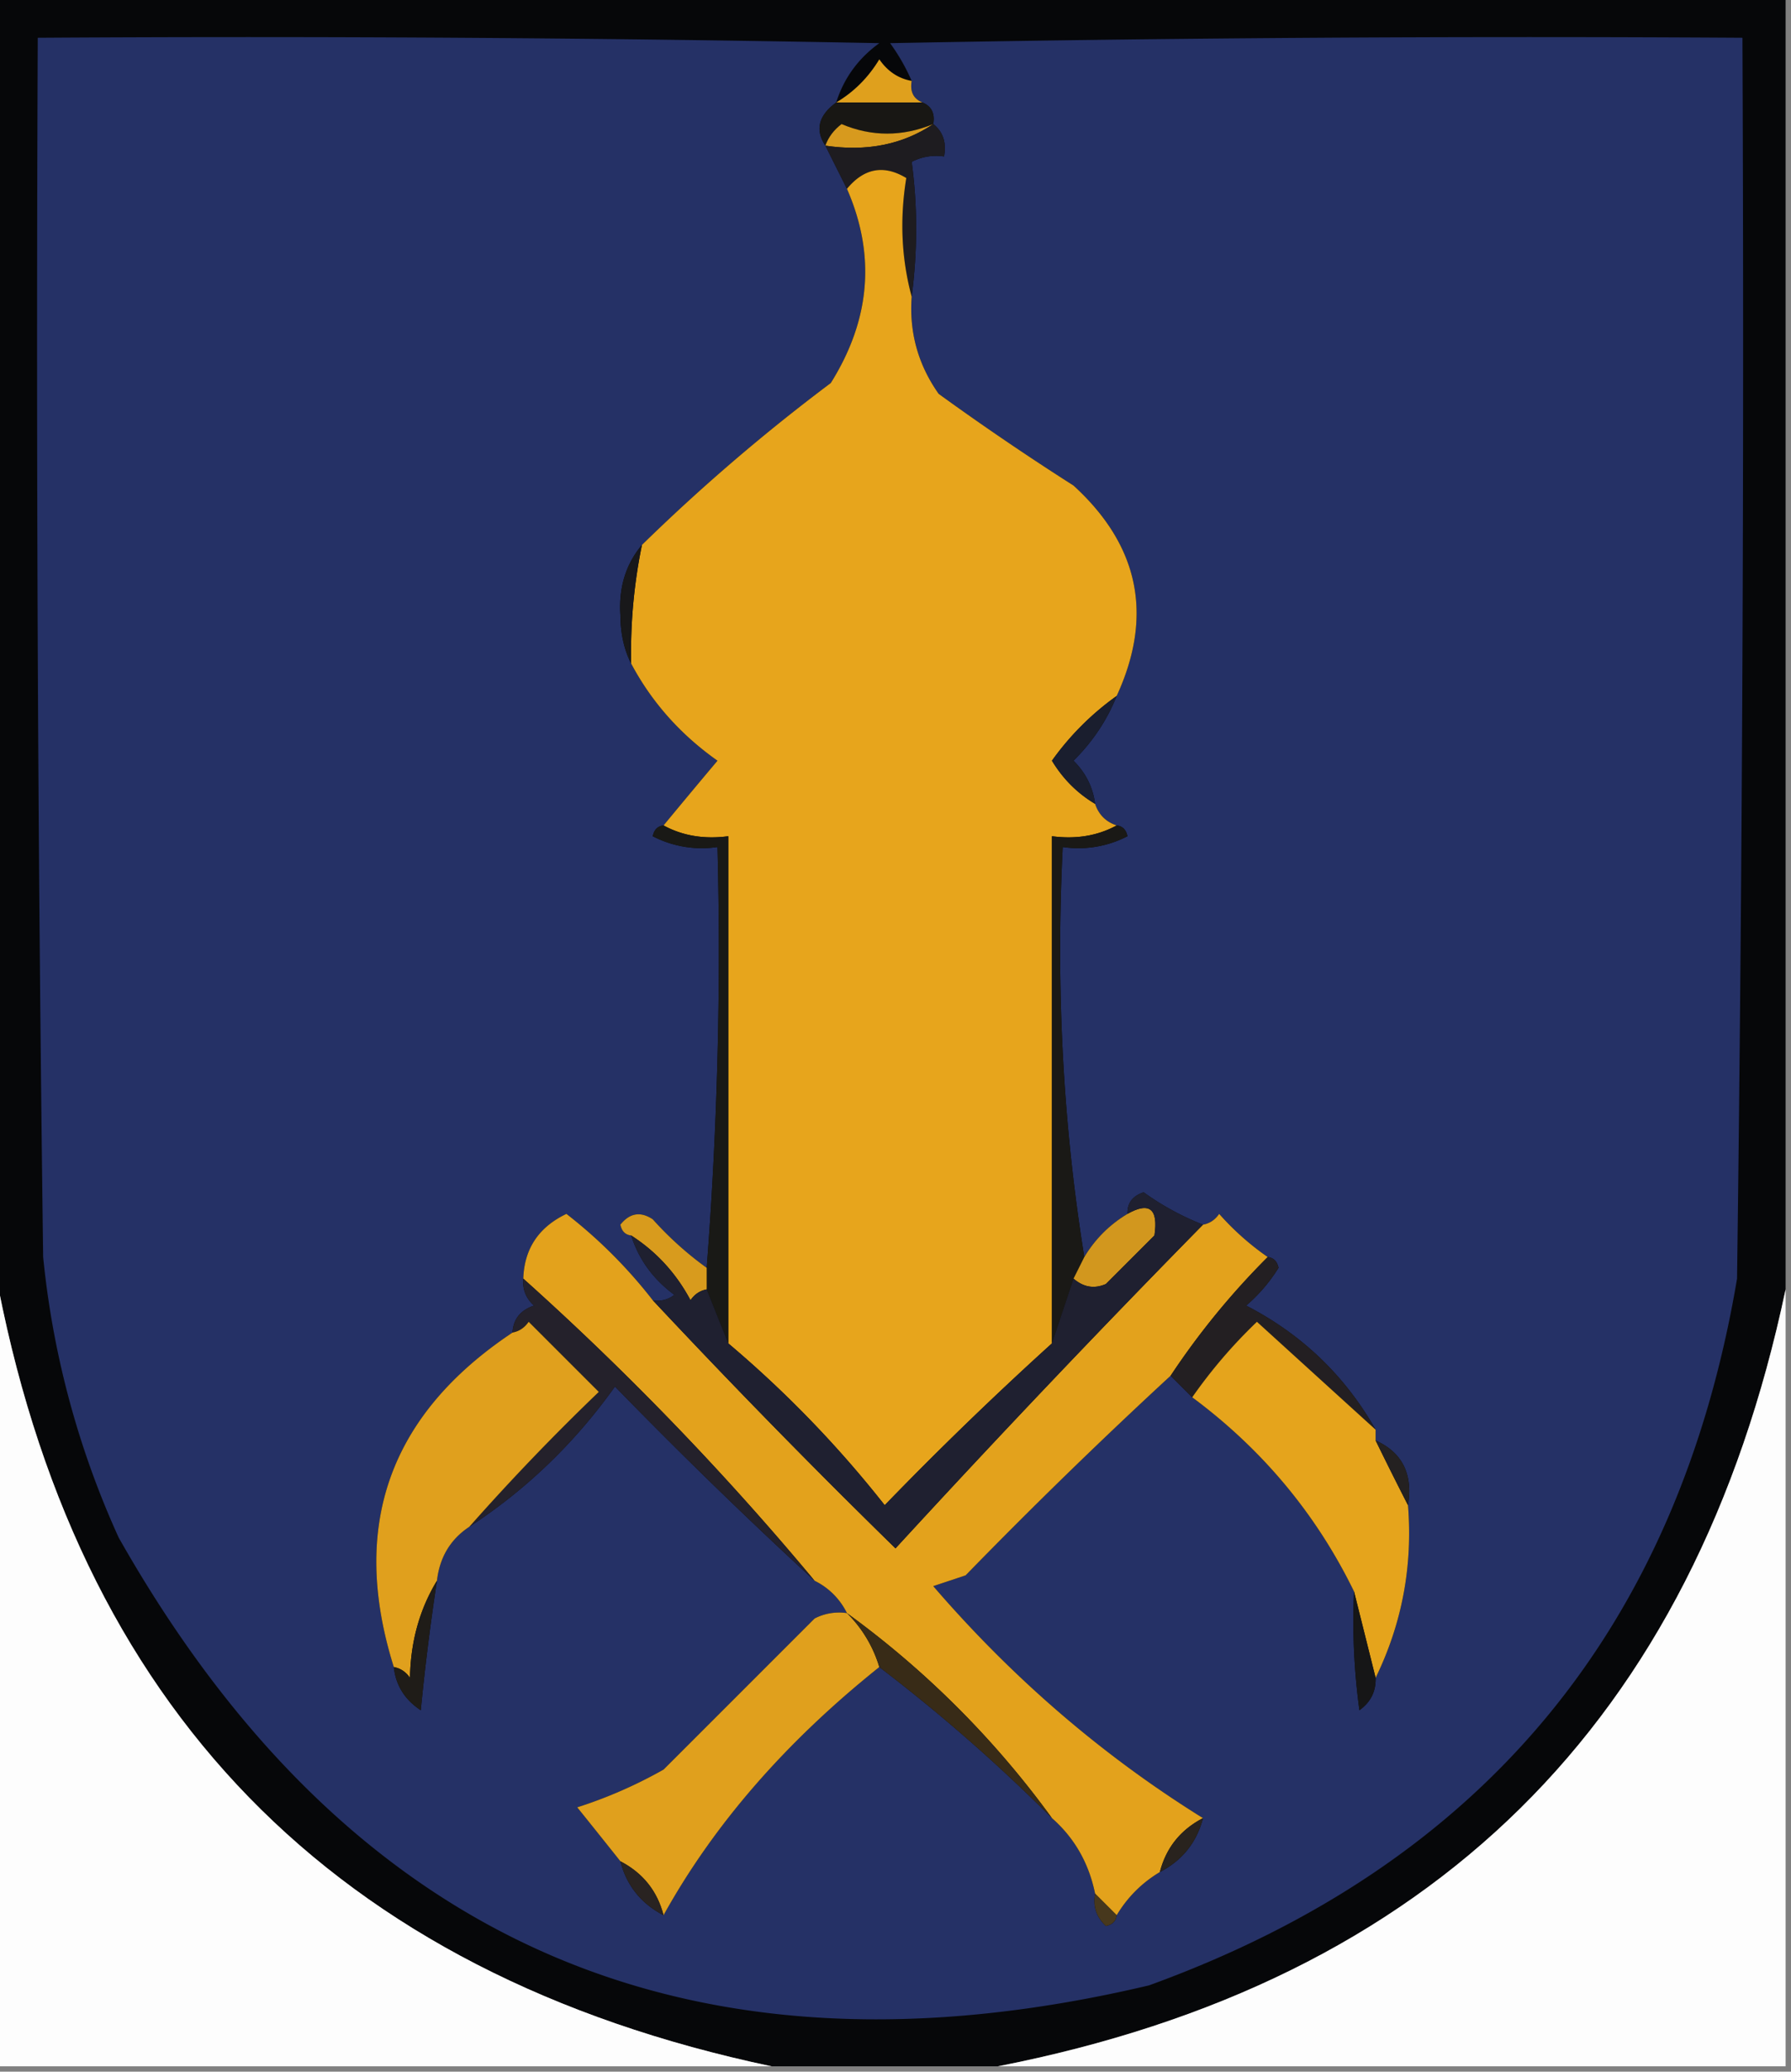 <svg xmlns="http://www.w3.org/2000/svg" width="166" height="192" style="shape-rendering:geometricPrecision;text-rendering:geometricPrecision;image-rendering:optimizeQuality;fill-rule:evenodd;clip-rule:evenodd"><rect width="100%" height="100%" fill="#808080" stroke="none"/><path style="opacity:1" fill="#060709" d="M-.5-.5h166v120c-8.462 40.129-32.795 64.129-73 72h-21c-40.575-8.575-64.575-33.241-72-74V-.5z"/><path style="opacity:1" fill="#253166" d="M77.5 9.5c-1.638 1.205-1.97 2.538-1 4l2 4c2.68 6.128 2.18 12.128-1.5 18a176.216 176.216 0 0 0-17.5 15c-1.497 1.79-2.164 3.956-2 6.5.008 1.707.342 3.207 1 4.5 1.901 3.574 4.568 6.574 8 9a826.992 826.992 0 0 0-5 6c-.543.06-.876.393-1 1a9.864 9.864 0 0 0 6 1 380.845 380.845 0 0 1-1 39 31.473 31.473 0 0 1-5-4.5c-1.135-.749-2.135-.583-3 .5.124.607.457.94 1 1 .703 2.216 2.036 4.049 4 5.5a2.429 2.429 0 0 1-2 .5 45.415 45.415 0 0 0-8-8c-2.572 1.228-3.905 3.228-4 6-.086.996.248 1.829 1 2.5-1.256.417-1.923 1.25-2 2.5-11.427 7.617-15.094 17.95-11 31 .185 1.696 1.019 3.029 2.5 4 .392-4.028.892-8.028 1.5-12 .25-2.174 1.25-3.841 3-5 5.27-3.435 9.77-7.769 13.5-13a468.294 468.294 0 0 0 18.5 18 6.544 6.544 0 0 1 3 3 4.934 4.934 0 0 0-3 .5l-14 14a42.594 42.594 0 0 1-8 3.5c1.357 1.686 2.69 3.352 4 5 .58 2.249 1.913 3.915 4 5 4.663-8.407 11.33-16.073 20-23a157.348 157.348 0 0 1 16 14c2.088 1.836 3.421 4.169 4 7-.219 1.175.114 2.175 1 3 .607-.124.94-.457 1-1 1-1.667 2.333-3 4-4 2.087-1.085 3.42-2.751 4-5-9.297-5.778-17.63-12.945-25-21.5l3-1a494.934 494.934 0 0 1 19-18.5l2 2c6.501 4.827 11.501 10.827 15 18a60.931 60.931 0 0 0 .5 11c1.039-.744 1.539-1.744 1.5-3 2.45-5.03 3.45-10.364 3-16 .469-2.893-.531-4.893-3-6v-1c-2.842-5.008-6.842-8.841-12-11.5a14.972 14.972 0 0 0 3-3.5c-.124-.607-.457-.94-1-1a25.14 25.14 0 0 1-4.5-4c-.383.556-.883.889-1.5 1a25.194 25.194 0 0 1-5.5-3c-1.03.336-1.53 1.003-1.5 2-1.667 1-3 2.333-4 4-1.98-12.289-2.647-24.956-2-38a9.864 9.864 0 0 0 6-1c-.124-.607-.457-.94-1-1-1-.333-1.667-1-2-2-.203-1.544-.87-2.878-2-4 1.778-1.764 3.111-3.764 4-6 3.422-7.433 2.089-13.933-4-19.5A252.355 252.355 0 0 1 87 36.5c-1.908-2.706-2.741-5.706-2.5-9 .55-4.261.55-8.428 0-12.5a4.932 4.932 0 0 1 3-.5c.237-1.291-.096-2.291-1-3 .172-.992-.162-1.658-1-2-.838-.342-1.172-1.008-1-2a18.49 18.49 0 0 0-2-3.5c26.331-.5 52.665-.667 79-.5.167 38.335 0 76.668-.5 115-5.479 32.472-23.645 54.305-54.5 65.5-42.348 10.006-74.18-3.828-95.5-41.5a82.293 82.293 0 0 1-7-26c-.5-37.665-.667-75.332-.5-113 26.002-.167 52.002 0 78 .5-1.952 1.412-3.285 3.245-4 5.5z"/><path style="opacity:1" fill="#dfa01d" d="M84.5 7.5c-.172.992.162 1.658 1 2h-8c1.645-.979 2.979-2.312 4-4 .765 1.112 1.765 1.779 3 2z"/><path style="opacity:1" fill="#181714" d="M77.5 9.5h8c.838.342 1.172 1.008 1 2-2.87 1.179-5.704 1.179-8.5 0-.717.544-1.217 1.21-1.5 2-.97-1.462-.638-2.795 1-4z"/><path style="opacity:1" fill="#d79a1e" d="M86.5 11.5c-2.837 1.902-6.17 2.569-10 2 .283-.79.783-1.456 1.5-2 2.796 1.179 5.63 1.179 8.5 0z"/><path style="opacity:1" fill="#1e1c20" d="M86.5 11.5c.904.709 1.237 1.709 1 3a4.932 4.932 0 0 0-3 .5c.55 4.072.55 8.239 0 12.5-.951-3.528-1.118-7.195-.5-11-2.076-1.257-3.91-.924-5.5 1l-2-4c3.83.569 7.163-.098 10-2z"/><path style="opacity:1" fill="#e7a51c" d="M84.5 27.5c-.241 3.294.592 6.294 2.5 9 4.08 2.957 8.247 5.79 12.5 8.5 6.089 5.567 7.422 12.067 4 19.5a25.634 25.634 0 0 0-6 6c1.021 1.688 2.355 3.021 4 4 .333 1 1 1.667 2 2-1.765.961-3.765 1.295-6 1v47a327.01 327.01 0 0 0-15.5 15 102.926 102.926 0 0 0-14.5-15v-47c-2.235.295-4.235-.039-6-1a826.992 826.992 0 0 1 5-6c-3.432-2.426-6.099-5.426-8-9a49.391 49.391 0 0 1 1-11 176.216 176.216 0 0 1 17.5-15c3.68-5.872 4.18-11.872 1.5-18 1.59-1.924 3.424-2.257 5.5-1-.618 3.805-.451 7.472.5 11z"/><path style="opacity:1" fill="#18181a" d="M59.5 50.5a49.391 49.391 0 0 0-1 11c-.658-1.293-.992-2.793-1-4.5-.164-2.544.503-4.71 2-6.5z"/><path style="opacity:1" fill="#1a1e2e" d="M103.5 64.5c-.889 2.236-2.222 4.236-4 6 1.13 1.122 1.797 2.456 2 4-1.645-.979-2.979-2.312-4-4a25.634 25.634 0 0 1 6-6z"/><path style="opacity:1" fill="#191916" d="M61.5 76.5c1.765.961 3.765 1.295 6 1v47l-2-5v-2a380.845 380.845 0 0 0 1-39 9.864 9.864 0 0 1-6-1c.124-.607.457-.94 1-1z"/><path style="opacity:1" fill="#1a1916" d="M103.5 76.5c.543.06.876.393 1 1a9.864 9.864 0 0 1-6 1c-.647 13.044.02 25.711 2 38l-1 2-2 6v-47c2.235.295 4.235-.039 6-1z"/><path style="opacity:1" fill="#d2971e" d="m99.5 118.5 1-2c1-1.667 2.333-3 4-4 2.035-1.144 2.868-.477 2.5 2l-4.5 4.5c-1.077.47-2.077.303-3-.5z"/><path style="opacity:1" fill="#e3a21c" d="M60.5 120.5a728.998 728.998 0 0 0 22.5 23 1213.283 1213.283 0 0 1 28.5-30c.617-.111 1.117-.444 1.5-1a25.14 25.14 0 0 0 4.5 4 70.83 70.83 0 0 0-9 11 494.934 494.934 0 0 0-19 18.5l-3 1c7.37 8.555 15.703 15.722 25 21.5-2.087 1.085-3.42 2.751-4 5-1.667 1-3 2.333-4 4l-2-2c-.579-2.831-1.912-5.164-4-7a85.619 85.619 0 0 0-19-19 6.544 6.544 0 0 0-3-3 267.114 267.114 0 0 0-27-28c.095-2.772 1.428-4.772 4-6a45.415 45.415 0 0 1 8 8z"/><path style="opacity:1" fill="#d89b1d" d="M65.5 117.5v2c-.617.111-1.117.444-1.5 1-1.331-2.496-3.164-4.496-5.5-6-.543-.06-.876-.393-1-1 .865-1.083 1.865-1.249 3-.5a31.473 31.473 0 0 0 5 4.5z"/><path style="opacity:1" fill="#fdfdfd" d="M-.5 117.5c7.425 40.759 31.425 65.425 72 74h-72v-74z"/><path style="opacity:1" fill="#24212b" d="M48.5 118.5a267.114 267.114 0 0 1 27 28 468.294 468.294 0 0 1-18.5-18c-3.73 5.231-8.23 9.565-13.5 13a210.702 210.702 0 0 1 12-12.5l-6.5-6.5c-.383.556-.883.889-1.5 1 .077-1.25.744-2.083 2-2.5-.752-.671-1.086-1.504-1-2.5z"/><path style="opacity:1" fill="#231f22" d="M117.5 116.5c.543.06.876.393 1 1a14.972 14.972 0 0 1-3 3.5c5.158 2.659 9.158 6.492 12 11.5-3.647-3.311-7.313-6.645-11-10a46.463 46.463 0 0 0-6 7l-2-2a70.83 70.83 0 0 1 9-11z"/><path style="opacity:1" fill="#fdfdfd" d="M165.5 119.5v72h-73c40.205-7.871 64.538-31.871 73-72z"/><path style="opacity:1" fill="#e0a01d" d="M43.5 141.5c-1.75 1.159-2.75 2.826-3 5-1.61 2.649-2.443 5.649-2.5 9-.383-.556-.883-.889-1.5-1-4.094-13.05-.427-23.383 11-31 .617-.111 1.117-.444 1.5-1l6.5 6.5a210.702 210.702 0 0 0-12 12.5z"/><path style="opacity:1" fill="#e5a41c" d="M127.5 132.5v1a364.488 364.488 0 0 0 3 6c.45 5.636-.55 10.97-3 16l-2-8c-3.499-7.173-8.499-13.173-15-18a46.463 46.463 0 0 1 6-7c3.687 3.355 7.353 6.689 11 10z"/><path style="opacity:1" fill="#1f2030" d="M111.5 113.5a1213.283 1213.283 0 0 0-28.5 30 728.998 728.998 0 0 1-22.5-23 2.429 2.429 0 0 0 2-.5c-1.964-1.451-3.297-3.284-4-5.5 2.336 1.504 4.169 3.504 5.5 6 .383-.556.883-.889 1.5-1l2 5a102.926 102.926 0 0 1 14.5 15 327.01 327.01 0 0 1 15.5-15l2-6c.923.803 1.923.97 3 .5l4.5-4.5c.368-2.477-.465-3.144-2.5-2-.03-.997.47-1.664 1.5-2a25.194 25.194 0 0 0 5.5 3z"/><path style="opacity:1" fill="#242121" d="M127.5 133.5c2.469 1.107 3.469 3.107 3 6a364.488 364.488 0 0 1-3-6z"/><path style="opacity:1" fill="#e0a01d" d="M78.5 149.5a11.743 11.743 0 0 1 3 5c-8.67 6.927-15.337 14.593-20 23-.58-2.249-1.913-3.915-4-5-1.31-1.648-2.643-3.314-4-5a42.594 42.594 0 0 0 8-3.5l14-14a4.934 4.934 0 0 1 3-.5z"/><path style="opacity:1" fill="#1f1c18" d="M40.5 146.5a219.958 219.958 0 0 0-1.5 12c-1.481-.971-2.315-2.304-2.5-4 .617.111 1.117.444 1.5 1 .057-3.351.89-6.351 2.5-9z"/><path style="opacity:1" fill="#161617" d="m125.5 147.5 2 8c.039 1.256-.461 2.256-1.5 3a60.931 60.931 0 0 1-.5-11z"/><path style="opacity:1" fill="#382b17" d="M78.5 149.5a85.619 85.619 0 0 1 19 19 157.348 157.348 0 0 0-16-14 11.743 11.743 0 0 0-3-5z"/><path style="opacity:1" fill="#29231e" d="M111.5 168.5c-.58 2.249-1.913 3.915-4 5 .58-2.249 1.913-3.915 4-5z"/><path style="opacity:1" fill="#292321" d="M57.5 172.5c2.087 1.085 3.42 2.751 4 5-2.087-1.085-3.42-2.751-4-5z"/><path style="opacity:1" fill="#47381d" d="m101.5 175.5 2 2c-.06.543-.393.876-1 1-.886-.825-1.219-1.825-1-3z"/></svg>